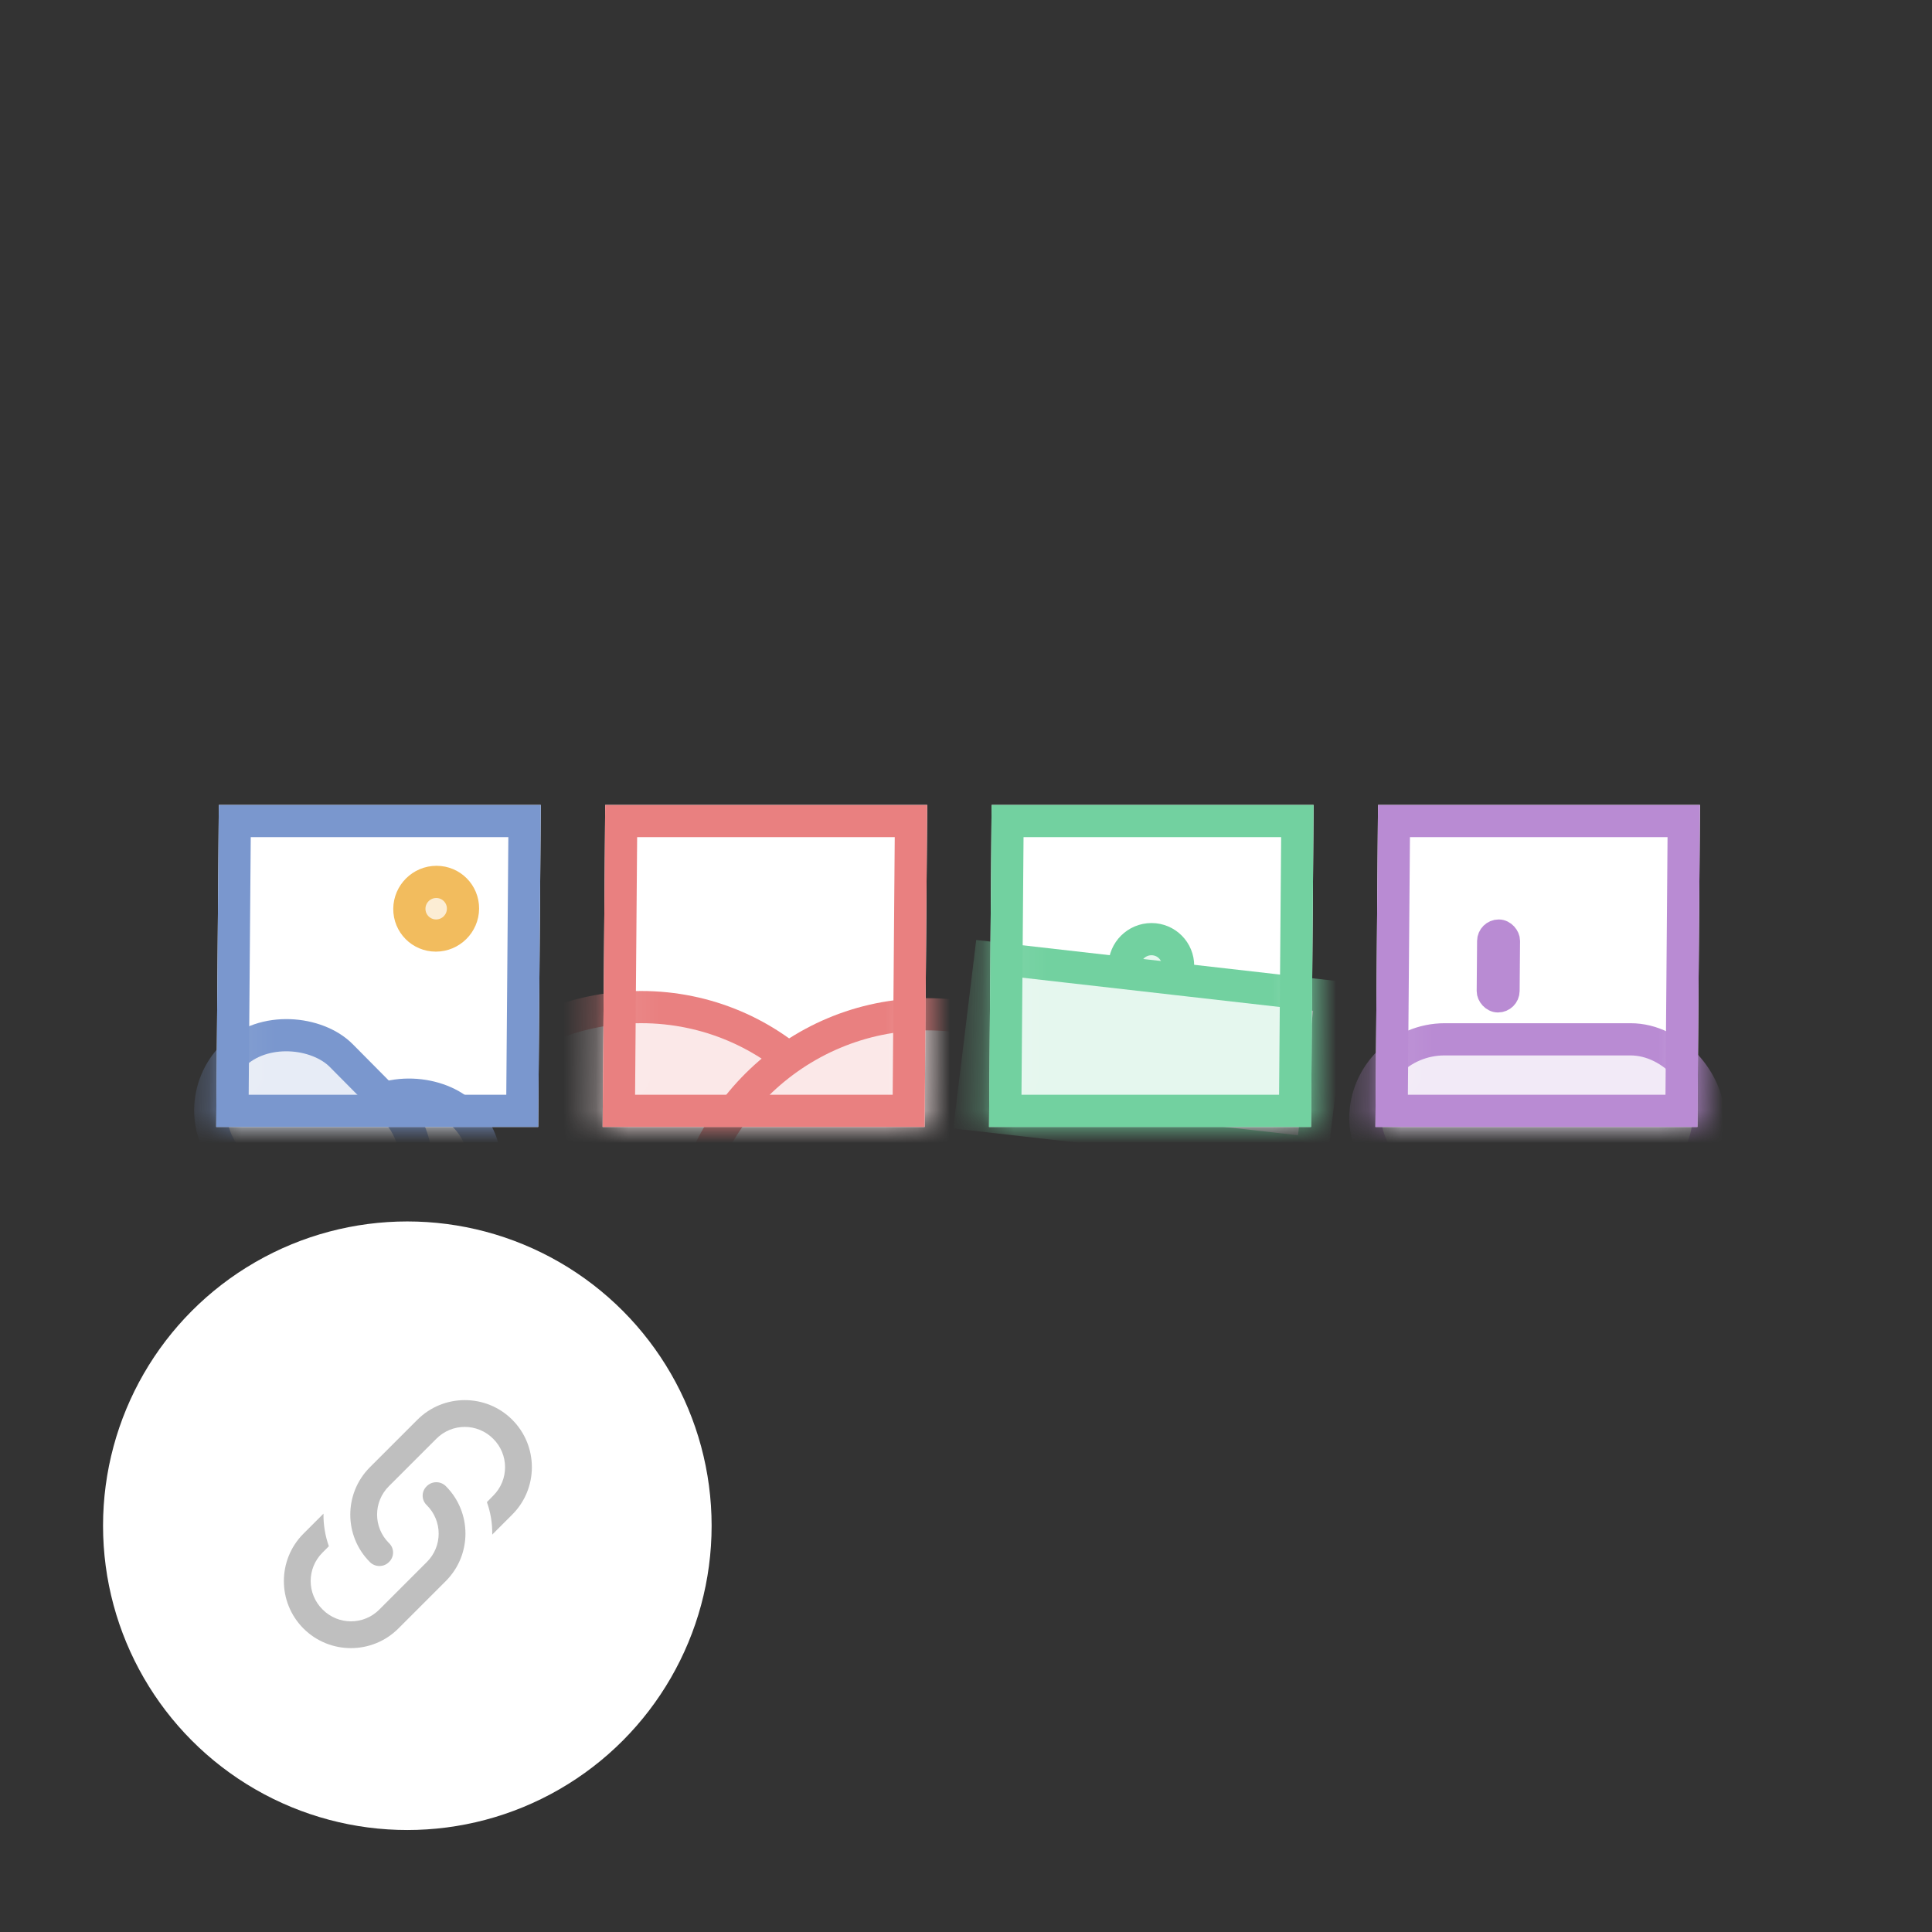 <svg width="60" height="60" viewBox="0 0 60 60" fill="none" xmlns="http://www.w3.org/2000/svg">
<rect x="0" y="0" width="60" height="60" fill="#333333" stroke="none"/>
<g clip-path="url(#clip0_2480_3079)">
<rect width="10" height="10" transform="matrix(1 0 -0.008 1 6.795 24.999)" fill="white"/>
<mask id="mask0_2480_3079" style="mask-type:alpha" maskUnits="userSpaceOnUse" x="6" y="24" width="11" height="11">
<rect x="0.496" y="0.5" width="9" height="9" transform="matrix(1 0 -0.008 1 6.799 24.999)" fill="#F8F8F8" stroke="#B8B8B8"/>
</mask>
<g mask="url(#mask0_2480_3079)">
<circle r="0.833" transform="matrix(1 0 -0.008 1 13.546 28.221)" fill="#FCEDD4" stroke="#F2BC5E"/>
<rect x="9.362" y="36.308" width="4.748" height="4.748" rx="2.374" transform="matrix(0.713 -0.707 0.701 0.707 -22.774 17.254)" fill="#E7ECF6" stroke="#7A97CE"/>
<rect x="5.556" y="34.462" width="4.748" height="7.082" rx="2.374" transform="matrix(0.713 -0.707 0.701 0.707 -22.572 14.022)" fill="#E7ECF6" stroke="#7A97CE"/>
</g>
<rect x="0.496" y="0.5" width="9" height="9" transform="matrix(1 0 -0.008 1 6.799 24.999)" stroke="#7A97CE"/>
<rect width="10" height="10" transform="matrix(1 0 -0.008 1 18.795 24.999)" fill="white"/>
<mask id="mask1_2480_3079" style="mask-type:alpha" maskUnits="userSpaceOnUse" x="18" y="24" width="11" height="11">
<rect x="0.496" y="0.5" width="9" height="9" transform="matrix(1 0 -0.008 1 18.799 24.999)" fill="#F8F8F8" stroke="#B8B8B8"/>
</mask>
<g mask="url(#mask1_2480_3079)">
<path d="M27.293 38.721C27.26 42.832 23.899 46.165 19.788 46.165C15.677 46.165 12.371 42.832 12.405 38.721C12.438 34.609 15.799 31.276 19.91 31.276C24.021 31.276 27.327 34.609 27.293 38.721Z" fill="#FBE8E8" stroke="#E98080"/>
<path d="M36.181 38.943C36.147 43.054 32.786 46.387 28.675 46.387C24.564 46.387 21.258 43.054 21.292 38.943C21.325 34.832 24.686 31.499 28.797 31.499C32.909 31.499 36.214 34.832 36.181 38.943Z" fill="#FBE8E8" stroke="#E98080"/>
</g>
<rect x="0.496" y="0.5" width="9" height="9" transform="matrix(1 0 -0.008 1 18.799 24.999)" stroke="#E98080"/>
<rect width="10" height="10" transform="matrix(1 0 -0.008 1 30.795 24.999)" fill="white"/>
<mask id="mask2_2480_3079" style="mask-type:alpha" maskUnits="userSpaceOnUse" x="30" y="24" width="11" height="11">
<rect x="0.496" y="0.5" width="9" height="9" transform="matrix(1 0 -0.008 1 30.799 24.999)" fill="#F8F8F8" stroke="#B8B8B8"/>
</mask>
<g mask="url(#mask2_2480_3079)">
<path d="M36.587 29.999C36.584 30.459 36.207 30.832 35.747 30.832C35.287 30.832 34.917 30.459 34.921 29.999C34.924 29.539 35.3 29.166 35.761 29.166C36.221 29.166 36.591 29.539 36.587 29.999Z" fill="#E5F7EE" stroke="#72D1A0"/>
<rect x="0.436" y="0.553" width="10.659" height="4.889" transform="matrix(0.993 0.113 -0.121 0.994 30.387 29.147)" fill="#E5F7EE" stroke="#72D1A0"/>
</g>
<rect x="0.496" y="0.5" width="9" height="9" transform="matrix(1 0 -0.008 1 30.799 24.999)" stroke="#72D1A0"/>
<rect width="10" height="10" transform="matrix(1 0 -0.008 1 42.795 24.999)" fill="white"/>
<mask id="mask3_2480_3079" style="mask-type:alpha" maskUnits="userSpaceOnUse" x="42" y="24" width="11" height="11">
<rect x="0.496" y="0.5" width="9" height="9" transform="matrix(1 0 -0.008 1 42.799 24.999)" fill="#F8F8F8" stroke="#B8B8B8"/>
</mask>
<g mask="url(#mask3_2480_3079)">
<rect x="0.496" y="0.5" width="10.659" height="4.889" rx="2.444" transform="matrix(1 0 -0.008 1 41.928 31.777)" fill="#F2EAF7" stroke="#B98BD3"/>
<rect x="0.331" y="0.333" width="0.667" height="2.222" rx="0.333" transform="matrix(1 0 -0.008 1 45.88 28.555)" fill="#F2EAF7" stroke="#B98BD3" stroke-width="0.667"/>
</g>
<rect x="0.496" y="0.5" width="9" height="9" transform="matrix(1 0 -0.008 1 42.799 24.999)" stroke="#B98BD3"/>
<circle cx="12.65" cy="47.383" r="9.45" fill="white"/>
<path d="M12.079 47.92C12.25 48.083 12.25 48.35 12.079 48.512C11.917 48.675 11.65 48.675 11.488 48.512C10.675 47.7 10.675 46.379 11.488 45.566L12.963 44.091C13.775 43.279 15.096 43.279 15.908 44.091C16.721 44.904 16.721 46.225 15.908 47.037L15.287 47.658C15.292 47.316 15.238 46.975 15.121 46.65L15.317 46.45C15.808 45.962 15.808 45.17 15.317 44.683C14.829 44.191 14.037 44.191 13.55 44.683L12.079 46.154C11.588 46.641 11.588 47.433 12.079 47.92ZM13.254 46.154C13.417 45.991 13.683 45.991 13.846 46.154C14.658 46.966 14.658 48.287 13.846 49.1L12.371 50.575C11.558 51.387 10.238 51.387 9.425 50.575C8.613 49.762 8.613 48.441 9.425 47.629L10.046 47.008C10.042 47.35 10.096 47.691 10.213 48.02L10.017 48.216C9.525 48.704 9.525 49.495 10.017 49.983C10.504 50.475 11.296 50.475 11.783 49.983L13.254 48.512C13.746 48.025 13.746 47.233 13.254 46.745C13.083 46.583 13.083 46.316 13.254 46.154Z" fill="#BFBFBF"/>
</g>
<defs>
<clipPath id="clip0_2480_3079">
<rect width="60" height="60" fill="white"/>
</clipPath>
</defs>
</svg>
